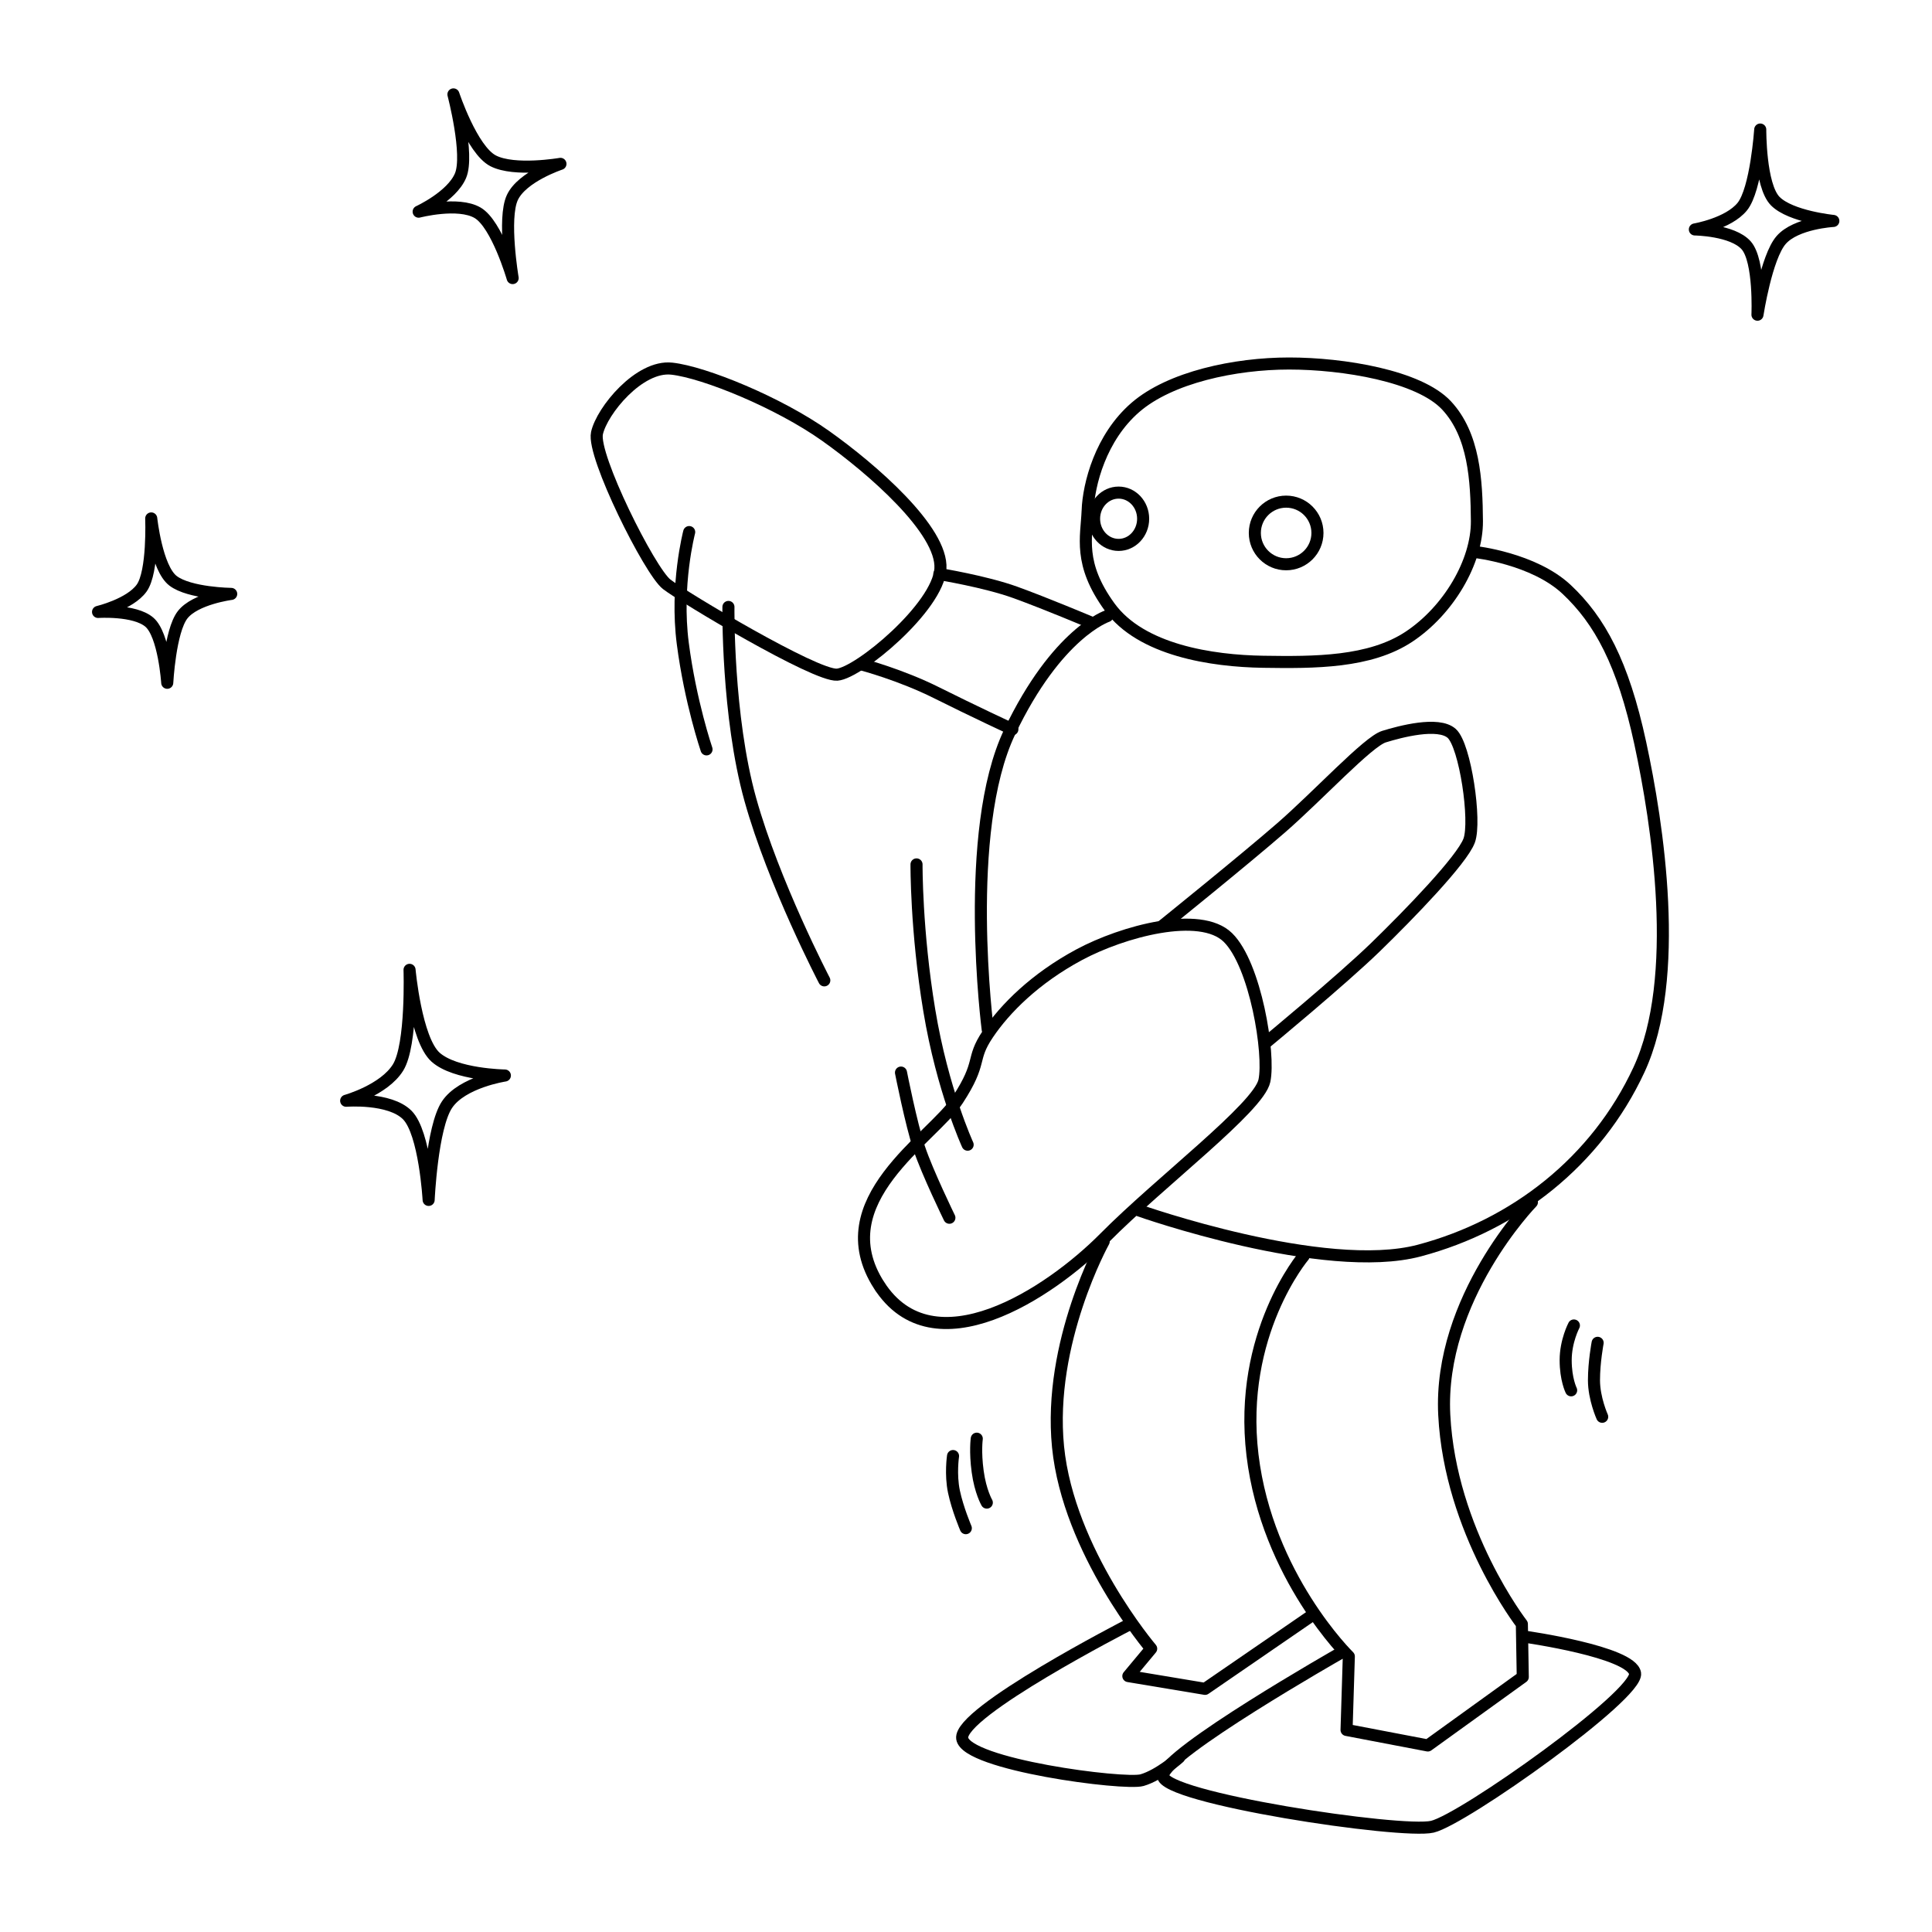 <?xml version="1.0" encoding="UTF-8" standalone="no"?>
<!-- Created with Inkscape (http://www.inkscape.org/) -->

<svg
   xmlns:dc="http://purl.org/dc/elements/1.1/"
   xmlns:cc="http://creativecommons.org/ns#"
   xmlns:rdf="http://www.w3.org/1999/02/22-rdf-syntax-ns#"
   xmlns:svg="http://www.w3.org/2000/svg"
   xmlns="http://www.w3.org/2000/svg"
   xmlns:sodipodi="http://sodipodi.sourceforge.net/DTD/sodipodi-0.dtd"
   xmlns:inkscape="http://www.inkscape.org/namespaces/inkscape"
   width="160"
   height="160"
   viewBox="0 0 160 160"
   id="svg5696"
   version="1.1"
   inkscape:version="0.91 r13725"
   sodipodi:docname="dance__twist.svg"
   inkscape:export-filename="C:\workdir\dir\ScenographyAssets\dance\dance__twist.png"
   inkscape:export-xdpi="288"
   inkscape:export-ydpi="288">
  <defs
     id="defs5698" />
  <sodipodi:namedview
     id="base"
     pagecolor="#ffffff"
     bordercolor="#666666"
     borderopacity="1.0"
     inkscape:pageopacity="0.0"
     inkscape:pageshadow="2"
     inkscape:zoom="2.9875261"
     inkscape:cx="53.540244"
     inkscape:cy="42.445082"
     inkscape:document-units="px"
     inkscape:current-layer="layer1"
     showgrid="false"
     units="px"
     inkscape:window-width="1600"
     inkscape:window-height="1177"
     inkscape:window-x="-8"
     inkscape:window-y="-8"
     inkscape:window-maximized="1" />
  <g
     inkscape:label="レイヤー 1"
     inkscape:groupmode="layer"
     id="layer1"
     transform="translate(0,-892.362)">
    <g
       id="g4217"
       transform="matrix(1.122,0,0,1.122,11.622,-108.523)">
      <g
         id="g4706"
         style="display:inline"
         transform="translate(-21.286,676.795)">
        <path
           style="fill:none;fill-rule:evenodd;stroke:#000000;stroke-width:0.891px;stroke-linecap:round;stroke-linejoin:round;stroke-opacity:1"
           d="m 54.99,247.235 c 0.364,-1.659 3.123,-5.033 5.528,-4.765 2.404,0.267 7.882,2.502 11.341,4.956 3.459,2.454 8.66,6.988 8.482,9.816 -0.178,2.828 -6.028,7.695 -7.624,7.815 -1.596,0.12 -11.333,-5.706 -12.58,-6.671 -1.247,-0.965 -5.51,-9.491 -5.146,-11.151 z"
           id="path4185"
           inkscape:connector-curvature="0"
           sodipodi:nodetypes="zzzzzzz" />
        <path
           style="fill:none;fill-rule:evenodd;stroke:#000000;stroke-width:0.891px;stroke-linecap:round;stroke-linejoin:miter;stroke-opacity:1"
           d="m 74.533,264.304 c 0,0 2.861,0.754 5.526,2.089 2.665,1.335 5.593,2.696 5.593,2.696"
           id="path4187"
           inkscape:connector-curvature="0"
           sodipodi:nodetypes="czc" />
        <path
           style="fill:none;fill-rule:evenodd;stroke:#000000;stroke-width:0.891px;stroke-linecap:round;stroke-linejoin:miter;stroke-opacity:1"
           d="m 80.261,257.632 c 0,0 3.386,0.552 5.593,1.348 2.207,0.796 5.593,2.224 5.593,2.224"
           id="path4189"
           inkscape:connector-curvature="0"
           sodipodi:nodetypes="czc" />
        <path
           style="fill:none;fill-rule:evenodd;stroke:#000000;stroke-width:0.891px;stroke-linecap:round;stroke-linejoin:miter;stroke-opacity:1"
           d="m 61.797,254.532 c 0,0 -1.029,3.906 -0.472,8.222 0.558,4.316 1.752,7.817 1.752,7.817"
           id="path4191"
           inkscape:connector-curvature="0"
           sodipodi:nodetypes="czc" />
        <path
           style="fill:none;fill-rule:evenodd;stroke:#000000;stroke-width:0.891px;stroke-linecap:round;stroke-linejoin:miter;stroke-opacity:1"
           d="m 64.694,260.058 c 0,0 -0.11,8.031 1.617,14.219 1.727,6.188 5.459,13.343 5.459,13.343"
           id="path4193"
           inkscape:connector-curvature="0"
           sodipodi:nodetypes="czc" />
        <path
           style="fill:none;fill-rule:evenodd;stroke:#000000;stroke-width:0.891px;stroke-linecap:round;stroke-linejoin:miter;stroke-opacity:1"
           d="m 77.431,294.427 c 0,0 0.748,3.802 1.348,5.593 0.6,1.792 2.224,5.122 2.224,5.122"
           id="path4195"
           inkscape:connector-curvature="0"
           sodipodi:nodetypes="czc" />
        <path
           style="fill:none;fill-rule:evenodd;stroke:#000000;stroke-width:0.891px;stroke-linecap:round;stroke-linejoin:miter;stroke-opacity:1"
           d="m 78.577,279.062 c 0,0 -0.034,4.894 0.943,10.782 0.977,5.888 2.83,9.906 2.83,9.906"
           id="path4197"
           inkscape:connector-curvature="0"
           sodipodi:nodetypes="czc" />
        <path
           style="fill:none;fill-rule:evenodd;stroke:#000000;stroke-width:0.891px;stroke-linecap:round;stroke-linejoin:miter;stroke-opacity:1"
           d="m 92.661,260.732 c 0,0 -3.707,1.207 -7.211,8.559 -3.504,7.351 -1.617,21.969 -1.617,21.969"
           id="path4199"
           inkscape:connector-curvature="0"
           sodipodi:nodetypes="czc" />
        <ellipse
           style="fill:none;fill-opacity:1;stroke:#000000;stroke-width:0.891;stroke-linecap:round;stroke-linejoin:round;stroke-miterlimit:4;stroke-dasharray:none;stroke-opacity:1"
           id="path4201"
           cx="93.493"
           cy="253.549"
           rx="1.811"
           ry="1.93" />
        <ellipse
           style="fill:none;fill-opacity:1;stroke:#000000;stroke-width:0.891;stroke-linecap:round;stroke-linejoin:round;stroke-miterlimit:4;stroke-dasharray:none;stroke-opacity:1"
           id="path4203"
           cx="105.859"
           cy="254.597"
           rx="2.311"
           ry="2.311" />
        <path
           style="fill:none;fill-rule:evenodd;stroke:#000000;stroke-width:0.891px;stroke-linecap:butt;stroke-linejoin:miter;stroke-opacity:1"
           d="m 91.206,252.954 c 0.076,-1.956 0.958,-5.401 3.526,-7.624 2.568,-2.223 7.348,-3.24 11.341,-3.24 3.993,-4.7e-4 9.596,0.917 11.627,3.097 2.031,2.18 2.217,5.511 2.24,8.53 0.022,3.019 -2.104,6.601 -5.003,8.53 -2.899,1.928 -6.986,1.915 -10.769,1.858 -3.784,-0.057 -9.016,-0.846 -11.341,-4.05 -2.325,-3.204 -1.696,-5.144 -1.62,-7.1 z"
           id="path4205"
           inkscape:connector-curvature="0"
           sodipodi:nodetypes="zzzzzzzzz" />
        <path
           style="fill:none;fill-rule:evenodd;stroke:#000000;stroke-width:0.891px;stroke-linecap:round;stroke-linejoin:miter;stroke-opacity:1"
           d="m 96.733,283.594 c 0,0 6.054,-4.88 8.768,-7.243 2.714,-2.363 6.401,-6.356 7.577,-6.719 1.176,-0.363 4.01,-1.126 5.003,-0.238 0.994,0.888 1.816,6.481 1.287,7.91 -0.529,1.429 -4.416,5.441 -6.91,7.863 -2.494,2.422 -8.101,7.052 -8.101,7.052"
           id="path4207"
           inkscape:connector-curvature="0"
           sodipodi:nodetypes="czzzzzc" />
        <path
           style="fill:none;fill-rule:evenodd;stroke:#000000;stroke-width:0.891px;stroke-linecap:butt;stroke-linejoin:miter;stroke-opacity:1"
           d="m 75.814,310.129 c -3.998,-6.235 3.924,-10.819 5.796,-13.68 1.871,-2.861 0.942,-2.942 2.224,-4.852 1.282,-1.91 3.512,-4.128 6.739,-5.863 3.227,-1.735 8.942,-3.28 10.985,-1.28 2.043,1.999 3.117,8.61 2.696,10.58 -0.422,1.97 -7.704,7.462 -11.793,11.591 -4.09,4.129 -12.647,9.739 -16.645,3.504 z"
           id="path4209"
           inkscape:connector-curvature="0"
           sodipodi:nodetypes="zzzzzzzz" />
        <path
           style="fill:none;fill-rule:evenodd;stroke:#000000;stroke-width:0.891px;stroke-linecap:round;stroke-linejoin:miter;stroke-opacity:1"
           d="m 95.018,304.608 c 0,0 13.657,4.823 20.681,2.954 7.024,-1.869 13.052,-6.562 16.202,-13.343 3.15,-6.781 1.374,-18.191 0.095,-24.112 -1.279,-5.921 -2.994,-9.051 -5.432,-11.341 -2.438,-2.29 -6.767,-2.764 -6.767,-2.764"
           id="path4211"
           inkscape:connector-curvature="0"
           sodipodi:nodetypes="czzzzc" />
        <path
           style="fill:none;fill-rule:evenodd;stroke:#000000;stroke-width:0.891px;stroke-linecap:round;stroke-linejoin:miter;stroke-opacity:1"
           d="m 81.272,322.731 c 0,0 -0.202,1.348 0.067,2.628 0.27,1.28 0.876,2.696 0.876,2.696"
           id="path4213"
           inkscape:connector-curvature="0" />
        <path
           style="fill:none;fill-rule:evenodd;stroke:#000000;stroke-width:0.891px;stroke-linecap:round;stroke-linejoin:miter;stroke-opacity:1"
           d="m 83.024,321.45 c 0,0 -0.135,0.943 0.067,2.426 0.202,1.483 0.674,2.291 0.674,2.291"
           id="path4215"
           inkscape:connector-curvature="0" />
        <path
           style="fill:none;fill-rule:evenodd;stroke:#000000;stroke-width:0.891px;stroke-linecap:round;stroke-linejoin:miter;stroke-opacity:1"
           d="m 127.098,313.094 c 0,0 -0.607,1.146 -0.607,2.561 0,1.415 0.404,2.224 0.404,2.224"
           id="path4217"
           inkscape:connector-curvature="0" />
        <path
           style="fill:none;fill-rule:evenodd;stroke:#000000;stroke-width:0.891px;stroke-linecap:round;stroke-linejoin:miter;stroke-opacity:1"
           d="m 128.85,314.374 c 0,0 -0.27,1.415 -0.27,2.763 0,1.348 0.607,2.696 0.607,2.696"
           id="path4219"
           inkscape:connector-curvature="0" />
        <path
           style="fill:none;fill-rule:evenodd;stroke:#000000;stroke-width:0.891px;stroke-linecap:round;stroke-linejoin:round;stroke-opacity:1"
           d="m 92.392,306.894 c 0,0 -4.139,7.444 -3.369,15.163 0.77,7.718 6.874,14.893 6.874,14.893 l -1.685,2.022 5.661,0.943 7.75,-5.324"
           id="path4221"
           inkscape:connector-curvature="0"
           sodipodi:nodetypes="czcccc" />
        <path
           style="fill:none;fill-rule:evenodd;stroke:#000000;stroke-width:0.891px;stroke-linecap:round;stroke-linejoin:round;stroke-opacity:1"
           d="m 107.15,307.972 c 0,0 -4.853,5.723 -3.774,14.691 1.079,8.968 7.11,14.86 7.11,14.86 l -0.168,5.425 5.998,1.146 7.009,-5.054 -0.067,-3.909 c 0,0 -5.288,-6.827 -5.728,-15.432 -0.44,-8.606 6.469,-15.702 6.469,-15.702"
           id="path4223"
           inkscape:connector-curvature="0"
           sodipodi:nodetypes="czccccczc" />
        <path
           style="fill:none;fill-rule:evenodd;stroke:#000000;stroke-width:0.891px;stroke-linecap:round;stroke-linejoin:round;stroke-opacity:1"
           d="m 109.846,337.287 c 0,0 -12.972,7.385 -13.074,9.03 -0.102,1.645 17.595,4.313 19.88,3.774 2.285,-0.539 15.227,-9.732 14.961,-11.322 -0.266,-1.59 -8.087,-2.696 -8.087,-2.696"
           id="path4225"
           inkscape:connector-curvature="0"
           sodipodi:nodetypes="czzzc" />
        <path
           style="fill:none;fill-rule:evenodd;stroke:#000000;stroke-width:0.891px;stroke-linecap:round;stroke-linejoin:miter;stroke-opacity:1"
           d="m 94.211,335.198 c 0,0 -12.544,6.441 -12.262,8.376 0.282,1.935 11.978,3.454 13.272,3.08 1.295,-0.374 2.74,-1.673 2.74,-1.673"
           id="path4227"
           inkscape:connector-curvature="0"
           sodipodi:nodetypes="czzc" />
        <path
           style="display:inline;fill:none;fill-rule:evenodd;stroke:#000000;stroke-width:0.891px;stroke-linecap:round;stroke-linejoin:round;stroke-opacity:1"
           d="m 140.852,224.822 c 0,0 -0.3,4.428 -1.327,5.69 -1.027,1.262 -3.498,1.683 -3.498,1.683 0,0 2.777,0.034 3.787,1.173 1.009,1.139 0.834,5.12 0.834,5.12 0,0 0.653,-4.255 1.748,-5.513 1.095,-1.258 3.852,-1.408 3.852,-1.408 0,0 -3.149,-0.311 -4.286,-1.461 -1.137,-1.149 -1.109,-5.285 -1.109,-5.285 z"
           id="path4194-8"
           inkscape:connector-curvature="0"
           sodipodi:nodetypes="czczczczc" />
        <path
           style="display:inline;fill:none;fill-rule:evenodd;stroke:#000000;stroke-width:0.891px;stroke-linecap:round;stroke-linejoin:round;stroke-opacity:1"
           d="m 44.396,222.227 c 0,0 1.172,4.459 0.523,5.998 -0.649,1.539 -3.09,2.658 -3.09,2.658 0,0 2.913,-0.756 4.349,0.081 1.436,0.837 2.589,4.82 2.589,4.82 0,0 -0.745,-4.388 -0.023,-5.943 0.722,-1.554 3.551,-2.487 3.551,-2.487 0,0 -3.394,0.589 -4.967,-0.223 -1.573,-0.812 -2.932,-4.904 -2.932,-4.904 z"
           id="path4194-6"
           inkscape:connector-curvature="0"
           sodipodi:nodetypes="czczczczc" />
        <path
           style="display:inline;fill:none;fill-rule:evenodd;stroke:#000000;stroke-width:0.891px;stroke-linecap:round;stroke-linejoin:round;stroke-opacity:1"
           d="m 22.09,253.525 c 0,0 0.157,3.948 -0.709,5.145 -0.866,1.197 -3.216,1.757 -3.216,1.757 0,0 2.691,-0.18 3.783,0.753 1.092,0.933 1.324,4.476 1.324,4.476 0,0 0.202,-3.821 1.135,-5.019 0.933,-1.198 3.586,-1.54 3.586,-1.54 0,0 -3.079,-0.037 -4.295,-0.97 -1.216,-0.933 -1.608,-4.601 -1.608,-4.601 z"
           id="path4194-0"
           inkscape:connector-curvature="0"
           sodipodi:nodetypes="czczczczc" />
        <path
           style="display:inline;fill:none;fill-rule:evenodd;stroke:#000000;stroke-width:0.891px;stroke-linecap:round;stroke-linejoin:round;stroke-opacity:1"
           d="m 41.157,286.844 c 0,0 0.187,5.527 -0.845,7.203 -1.032,1.675 -3.833,2.459 -3.833,2.459 0,0 3.208,-0.252 4.509,1.054 1.301,1.306 1.578,6.266 1.578,6.266 0,0 0.241,-5.35 1.353,-7.027 1.112,-1.677 4.274,-2.155 4.274,-2.155 0,0 -3.67,-0.052 -5.12,-1.358 -1.45,-1.306 -1.916,-6.442 -1.916,-6.442 z"
           id="path4194-89"
           inkscape:connector-curvature="0"
           sodipodi:nodetypes="czczczczc" />
      </g>
    </g>
  </g>
</svg>
